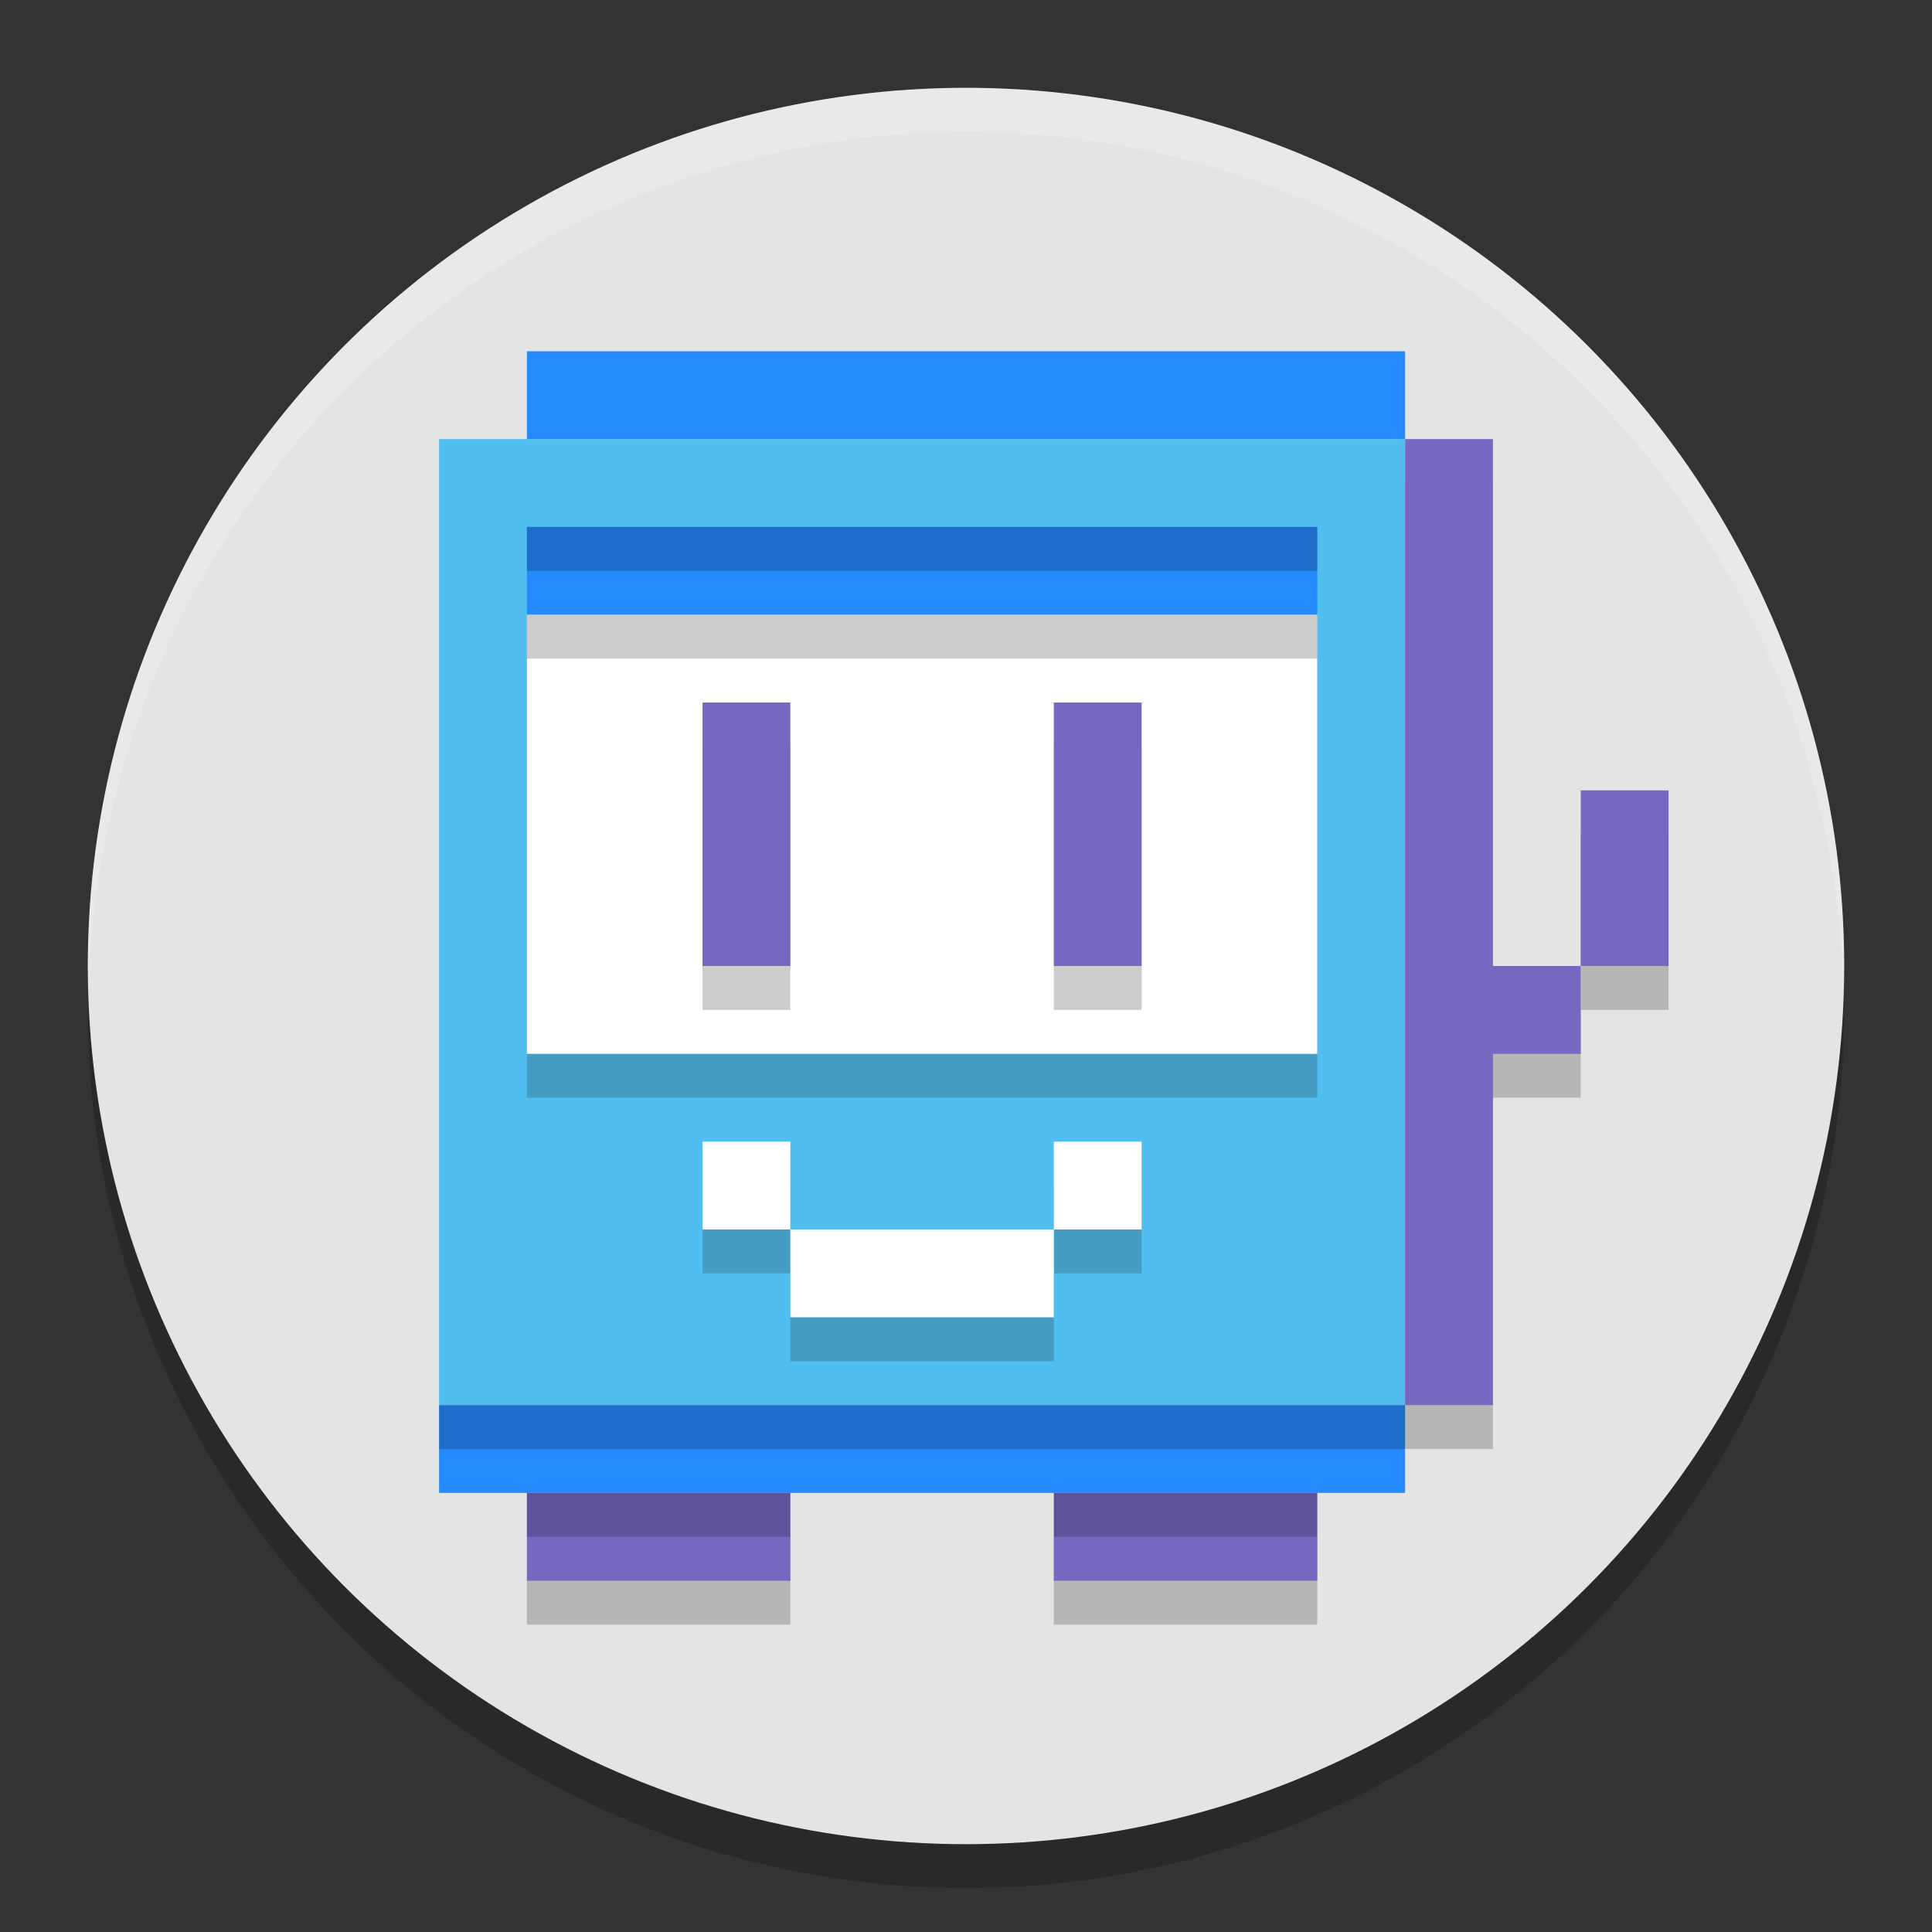 <svg xmlns="http://www.w3.org/2000/svg" width="22" height="22" version="1.1">
 <rect width="100%" height="100%" fill="#333333" stroke="none"/>
 <g>
  <circle style="opacity:0.2" cx="11" cy="11.5" r="10"/>
  <circle style="fill:#e4e4e4" cx="11" cy="11" r="10"/>
  <path style="opacity:0.2;fill:#ffffff" d="M 11,1 A 10,10 0 0 0 1,11 10,10 0 0 0 1.01,11.293 10,10 0 0 1 11,1.5 10,10 0 0 1 20.99,11.207 10,10 0 0 0 21,11 10,10 0 0 0 11,1 Z"/>
  <rect style="fill:#50beee" width="11" height="11" x="5" y="5"/>
  <path style="fill:#248afd" d="M 6,4 V 5 H 16 V 4 Z m 0,2 v 1 h 9 V 6 Z M 5,16 v 1 h 11 v -1 z"/>
  <path style="opacity:0.2;fill:#1a1a1a" d="m 6,7.5 v 5 h 9 v -5 z m 2,6 v 1 h 1 v -1 z m 1,1 v 1 h 3 v -1 z m 3,0 h 1 v -1 h -1 z"/>
  <path style="fill:#ffffff" d="m 6,7 v 5 h 9 V 7 Z m 2,6 v 1 h 1 v -1 z m 1,1 v 1 h 3 v -1 z m 3,0 h 1 v -1 h -1 z"/>
  <path style="opacity:0.2" d="m 16,5.5 v 11 h 1 v -4 h 1 v -1 h -1 v -6 z m 2,6 h 1 v -2 H 18 Z M 8,8.5 v 3 h 1 v -3 z m 4,0 v 3 h 1 v -3 z m -6,9 v 1 h 3 v -1 z m 6,0 v 1 h 3 v -1 z"/>
  <path style="fill:#7767c0" d="m 16,5 v 11 h 1 v -4 h 1 V 11 H 17 V 5 Z m 2,6 h 1 V 9 H 18 Z M 8,8 v 3 H 9 V 8 Z m 4,0 v 3 h 1 V 8 Z m -6,9 v 1 h 3 v -1 z m 6,0 v 1 h 3 v -1 z"/>
  <rect style="opacity:0.2" width="9" height=".5" x="6" y="7"/>
  <rect style="opacity:0.2" width="9" height=".5" x="6" y="6"/>
  <rect style="opacity:0.2" width="11" height=".5" x="5" y="16"/>
  <rect style="opacity:0.2" width="3" height=".5" x="6" y="17"/>
  <rect style="opacity:0.2" width="3" height=".5" x="12" y="17"/>
 </g>
</svg>
